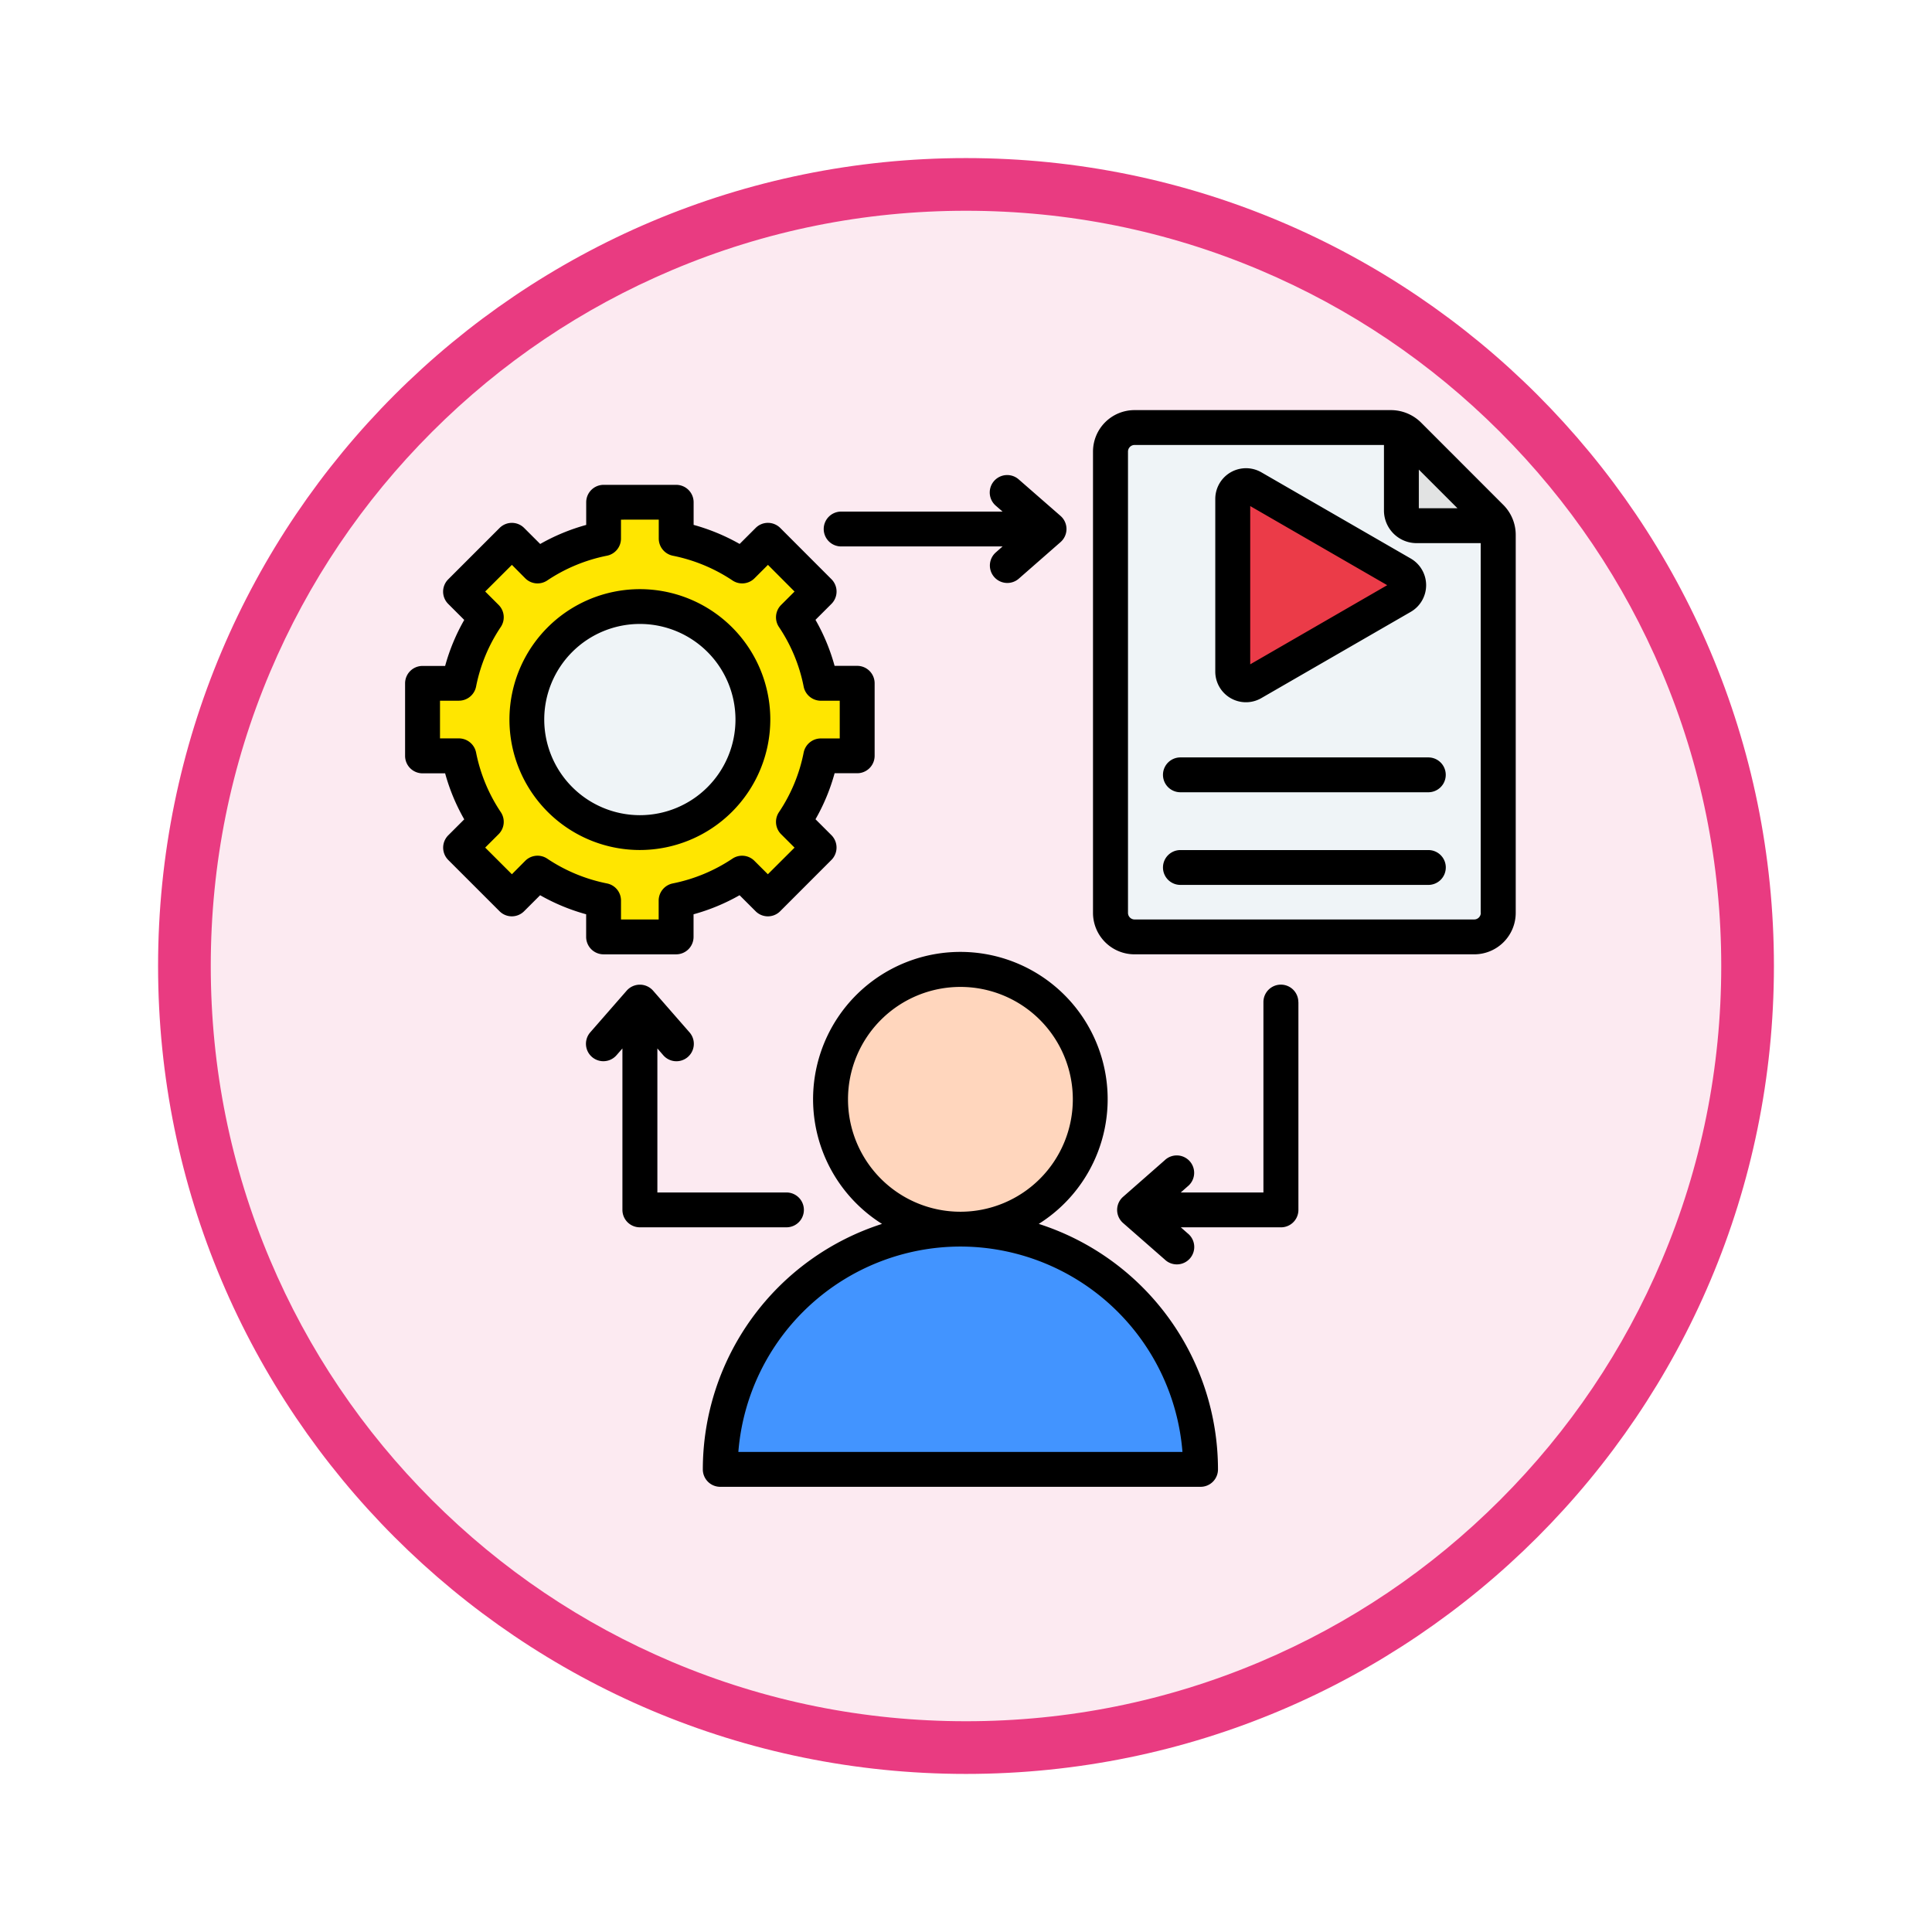 <svg xmlns="http://www.w3.org/2000/svg" xmlns:xlink="http://www.w3.org/1999/xlink" width="110" height="110" viewBox="0 0 110 110">
  <defs>
    <filter id="Trazado_982547" x="0" y="0" width="110" height="110" filterUnits="userSpaceOnUse">
      <feOffset dy="3" input="SourceAlpha"/>
      <feGaussianBlur stdDeviation="3" result="blur"/>
      <feFlood flood-opacity="0.161"/>
      <feComposite operator="in" in2="blur"/>
      <feComposite in="SourceGraphic"/>
    </filter>
  </defs>
  <g id="Grupo_1164398" data-name="Grupo 1164398" transform="translate(-800 -1431.326)">
    <g id="Grupo_1164143" data-name="Grupo 1164143" transform="translate(0 -2364.674)">
      <g id="Grupo_1159364" data-name="Grupo 1159364" transform="translate(0 -542)">
        <g id="Grupo_1157015" data-name="Grupo 1157015" transform="translate(0 3549)">
          <g id="Grupo_1155792" data-name="Grupo 1155792" transform="translate(-1 -3894.666)">
            <g id="Grupo_1154703" data-name="Grupo 1154703" transform="translate(0 1465.666)">
              <g id="Grupo_1150789" data-name="Grupo 1150789" transform="translate(3 2320)">
                <g id="Grupo_1154212" data-name="Grupo 1154212" transform="translate(-236 -5809)">
                  <g id="Grupo_1152583" data-name="Grupo 1152583" transform="translate(1043 6713)">
                    <g id="Grupo_1146973" data-name="Grupo 1146973" transform="translate(0 0)">
                      <g id="Grupo_1146954" data-name="Grupo 1146954">
                        <g transform="matrix(1, 0, 0, 1, -9, -6)" filter="url(#Trazado_982547)">
                          <g id="Trazado_982547-2" data-name="Trazado 982547" transform="translate(9 6)" fill="#fceaf1">
                            <path d="M 46 90.5 C 39.992 90.5 34.164 89.324 28.679 87.003 C 23.38 84.762 18.621 81.553 14.534 77.466 C 10.446 73.379 7.238 68.62 4.996 63.321 C 2.676 57.836 1.5 52.008 1.5 46 C 1.5 39.992 2.676 34.164 4.996 28.679 C 7.238 23.38 10.446 18.621 14.534 14.534 C 18.621 10.446 23.38 7.238 28.679 4.996 C 34.164 2.676 39.992 1.5 46 1.5 C 52.008 1.5 57.836 2.676 63.321 4.996 C 68.62 7.238 73.379 10.446 77.466 14.534 C 81.554 18.621 84.762 23.38 87.004 28.679 C 89.324 34.164 90.5 39.992 90.5 46 C 90.5 52.008 89.324 57.836 87.004 63.321 C 84.762 68.62 81.554 73.379 77.466 77.466 C 73.379 81.553 68.62 84.762 63.321 87.003 C 57.836 89.324 52.008 90.5 46 90.5 Z" stroke="none"/>
                            <path d="M 46 3 C 40.194 3 34.563 4.136 29.263 6.378 C 24.143 8.544 19.544 11.644 15.594 15.594 C 11.644 19.544 8.544 24.143 6.378 29.263 C 4.136 34.563 3 40.194 3 46 C 3 51.806 4.136 57.437 6.378 62.737 C 8.544 67.857 11.644 72.455 15.594 76.405 C 19.544 80.355 24.143 83.456 29.263 85.622 C 34.563 87.863 40.194 89 46 89 C 51.806 89 57.437 87.863 62.737 85.622 C 67.857 83.456 72.456 80.355 76.406 76.405 C 80.356 72.455 83.456 67.857 85.622 62.737 C 87.864 57.437 89 51.806 89 46 C 89 40.194 87.864 34.563 85.622 29.263 C 83.456 24.143 80.356 19.544 76.406 15.594 C 72.456 11.644 67.857 8.544 62.737 6.378 C 57.437 4.136 51.806 3 46 3 M 46 -7.62939453125e-06 C 71.405 -7.62939453125e-06 92 20.595 92 46 C 92 71.405 71.405 92 46 92 C 20.595 92 0 71.405 0 46 C 0 20.595 20.595 -7.62939453125e-06 46 -7.62939453125e-06 Z" stroke="none" fill="#e93b81"/>
                          </g>
                        </g>
                      </g>
                    </g>
                  </g>
                </g>
              </g>
            </g>
          </g>
        </g>
      </g>
    </g>
    <g id="content-creator_9836578" transform="translate(822.082 1445.887)">
      <g id="Grupo_1164397" data-name="Grupo 1164397" transform="translate(1.976 9.781)">
        <g id="Grupo_1164394" data-name="Grupo 1164394" transform="translate(0 4.255)">
          <path id="Trazado_999792" data-name="Trazado 999792" d="M19.308,51.108h4.13V53.18A10.446,10.446,0,0,1,27.2,54.738l1.466-1.466,2.92,2.92-1.466,1.466a10.447,10.447,0,0,1,1.558,3.759h2.072v4.13H31.675A10.445,10.445,0,0,1,30.117,69.3l1.466,1.466-2.92,2.92L27.2,72.225a10.444,10.444,0,0,1-3.759,1.558v2.072h-4.13V73.782a10.445,10.445,0,0,1-3.759-1.558l-1.466,1.466-2.92-2.92L12.63,69.3a10.449,10.449,0,0,1-1.558-3.759H9v-4.13h2.072a10.445,10.445,0,0,1,1.558-3.759l-1.466-1.466,2.92-2.92,1.466,1.466a10.444,10.444,0,0,1,3.759-1.558Z" transform="translate(-9 -51.108)" fill="#ffe600" fill-rule="evenodd"/>
          <circle id="Elipse_11816" data-name="Elipse 11816" cx="6.434" cy="6.434" r="6.434" transform="translate(5.939 5.939)" fill="#eff4f7"/>
        </g>
        <g id="Grupo_1164395" data-name="Grupo 1164395" transform="translate(16.997 30.857)">
          <circle id="Elipse_11817" data-name="Elipse 11817" cx="7.391" cy="7.391" r="7.391" transform="translate(6.235)" fill="#ffd6bd"/>
          <path id="Trazado_999793" data-name="Trazado 999793" d="M146.1,397.365a13.676,13.676,0,0,1,27.244,0,1.116,1.116,0,0,1-1.112,1.215h-25.02a1.116,1.116,0,0,1-1.112-1.215Z" transform="translate(-146.091 -370.121)" fill="#4294ff" fill-rule="evenodd"/>
        </g>
        <g id="Grupo_1164396" data-name="Grupo 1164396" transform="translate(39.167 0)">
          <path id="Trazado_999794" data-name="Trazado 999794" d="M345.62,45.793H326.275a1.37,1.37,0,0,1-1.368-1.368V18.16a1.371,1.371,0,0,1,1.368-1.368h14.577a1.438,1.438,0,0,1,1.052.436l4.648,4.648a1.438,1.438,0,0,1,.436,1.052v21.5a1.371,1.371,0,0,1-1.368,1.368Z" transform="translate(-324.907 -16.792)" fill="#eff4f7" fill-rule="evenodd"/>
          <path id="Trazado_999795" data-name="Trazado 999795" d="M458.479,17.832a1.491,1.491,0,0,1,.436.307l4.648,4.648a1.471,1.471,0,0,1,.337.506h-4.552a.87.87,0,0,1-.868-.868Z" transform="translate(-441.918 -17.703)" fill="#e2e3e3" fill-rule="evenodd"/>
          <path id="Trazado_999796" data-name="Trazado 999796" d="M390.721,49.784l-8.505,4.91a.757.757,0,0,1-1.137-.656V44.217a.757.757,0,0,1,1.137-.656l8.505,4.91A.759.759,0,0,1,390.721,49.784Z" transform="translate(-374.115 -40.151)" fill="#eb3b48" fill-rule="evenodd"/>
        </g>
      </g>
      <path id="Trazado_999797" data-name="Trazado 999797" d="M51.844,42.494V54.326a.992.992,0,0,1-.994.992h-5.7l.386.341a.991.991,0,1,1-1.3,1.493l-2.374-2.079a.991.991,0,0,1,0-1.493L44.231,51.5a.991.991,0,1,1,1.3,1.493l-.386.341h4.707V42.494a.994.994,0,0,1,1.988,0Zm8.391-7.664a.992.992,0,0,1-.994.992H45.125a.992.992,0,1,1,0-1.984H59.241A.992.992,0,0,1,60.236,34.829ZM49.1,23.263V14.252l7.8,4.505Zm.637-10.931a1.75,1.75,0,0,0-2.626,1.515v9.822a1.746,1.746,0,0,0,2.626,1.515l8.508-4.911a1.754,1.754,0,0,0,0-3.031ZM19.957,68.105H45.242A12.7,12.7,0,0,0,32.606,56.412h-.012A12.7,12.7,0,0,0,19.957,68.105ZM26.2,48.03a6.4,6.4,0,1,1,6.4,6.4h-.012A6.4,6.4,0,0,1,26.2,48.03Zm10.859,7.093a8.386,8.386,0,1,0-8.923,0A14.693,14.693,0,0,0,17.934,69.1a.991.991,0,0,0,.988.992H46.277a.991.991,0,0,0,.988-.992A14.693,14.693,0,0,0,37.062,55.123Zm8.064-26.56H59.241a.992.992,0,1,1,0,1.984H45.125a.992.992,0,1,1,0-1.984Zm17.1,8.851V16.363H58.575a1.859,1.859,0,0,1-1.86-1.86V10.773h-14.2a.379.379,0,0,0-.374.376V37.414a.377.377,0,0,0,.374.376H61.855a.379.379,0,0,0,.374-.376ZM58.7,12.176l2.2,2.2H58.7Zm4.789,1.988L58.844,9.515a2.443,2.443,0,0,0-1.754-.726H42.511a2.363,2.363,0,0,0-2.362,2.36V37.414a2.362,2.362,0,0,0,2.362,2.36H61.855a2.362,2.362,0,0,0,2.362-2.36v-21.5a2.417,2.417,0,0,0-.731-1.753ZM22.694,55.317H14.35a.992.992,0,0,1-.994-.992V45.133l-.339.389a.991.991,0,0,1-1.491-1.307L13.6,41.841a1,1,0,0,1,1.5,0l2.076,2.376a.991.991,0,1,1-1.491,1.307l-.339-.391v8.2h7.35a.992.992,0,0,1,0,1.984ZM8.905,26.41a5.444,5.444,0,1,1,5.444,5.442A5.451,5.451,0,0,1,8.905,26.41Zm12.871,0a7.426,7.426,0,1,0-7.426,7.425A7.436,7.436,0,0,0,21.776,26.41Zm3.041-10.851a.992.992,0,0,1,.994-.992H35l-.392-.341a.993.993,0,1,1,1.31-1.493L38.3,14.812a.991.991,0,0,1,0,1.493l-2.374,2.079a.993.993,0,1,1-1.31-1.493L35,16.551H25.811a.992.992,0,0,1-.994-.992ZM9.075,34.327a9.416,9.416,0,0,0,3.4,1.411.99.99,0,0,1,.8.972v1.08H15.42V36.71a1,1,0,0,1,.8-.972,9.436,9.436,0,0,0,3.4-1.411.99.99,0,0,1,1.251.124l.766.764L23.156,33.7l-.766-.765a.993.993,0,0,1-.123-1.252,9.3,9.3,0,0,0,1.409-3.4,1,1,0,0,1,.977-.8h1.076V25.336H24.653a1,1,0,0,1-.977-.8,9.281,9.281,0,0,0-1.409-3.4.993.993,0,0,1,.123-1.252l.766-.765L21.642,17.6l-.766.765a.991.991,0,0,1-1.251.124,9.456,9.456,0,0,0-3.4-1.41,1,1,0,0,1-.8-.973v-1.08H13.274v1.08a.993.993,0,0,1-.8.973,9.413,9.413,0,0,0-3.4,1.41.99.99,0,0,1-1.251-.124l-.76-.765-1.52,1.517.766.765a.993.993,0,0,1,.123,1.252,9.3,9.3,0,0,0-1.409,3.4,1,1,0,0,1-.977.8H2.97v2.146H4.046a1,1,0,0,1,.977.8,9.376,9.376,0,0,0,1.409,3.4.993.993,0,0,1-.123,1.252l-.766.765,1.52,1.518.76-.765A.99.99,0,0,1,9.075,34.327Zm2.216,4.455V37.494a11.348,11.348,0,0,1-2.62-1.085l-.912.911a.987.987,0,0,1-1.4,0L3.438,34.4a.994.994,0,0,1,0-1.4l.912-.911a11.249,11.249,0,0,1-1.088-2.62H1.976a.993.993,0,0,1-.994-.992v-4.13a.992.992,0,0,1,.994-.992H3.262a11.247,11.247,0,0,1,1.088-2.62l-.912-.911a.987.987,0,0,1,0-1.4L6.362,15.5a.987.987,0,0,1,1.4,0l.912.911a11.445,11.445,0,0,1,2.62-1.085V14.036a.992.992,0,0,1,.994-.992h4.128a.992.992,0,0,1,.994.992v1.288a11.488,11.488,0,0,1,2.62,1.085l.912-.911a.984.984,0,0,1,.7-.29,1,1,0,0,1,.7.29l2.918,2.921a.994.994,0,0,1,0,1.4l-.912.911a11.245,11.245,0,0,1,1.088,2.62h1.286a.992.992,0,0,1,.994.992v4.13a.993.993,0,0,1-.994.992H25.437a11.249,11.249,0,0,1-1.088,2.62l.912.911a1,1,0,0,1,0,1.4L22.338,37.32a.986.986,0,0,1-1.4,0l-.912-.911a11.446,11.446,0,0,1-2.62,1.086v1.288a.992.992,0,0,1-.994.992H12.285a.993.993,0,0,1-.994-.992Z" fill-rule="evenodd"/>
    </g>
  </g>
</svg>

